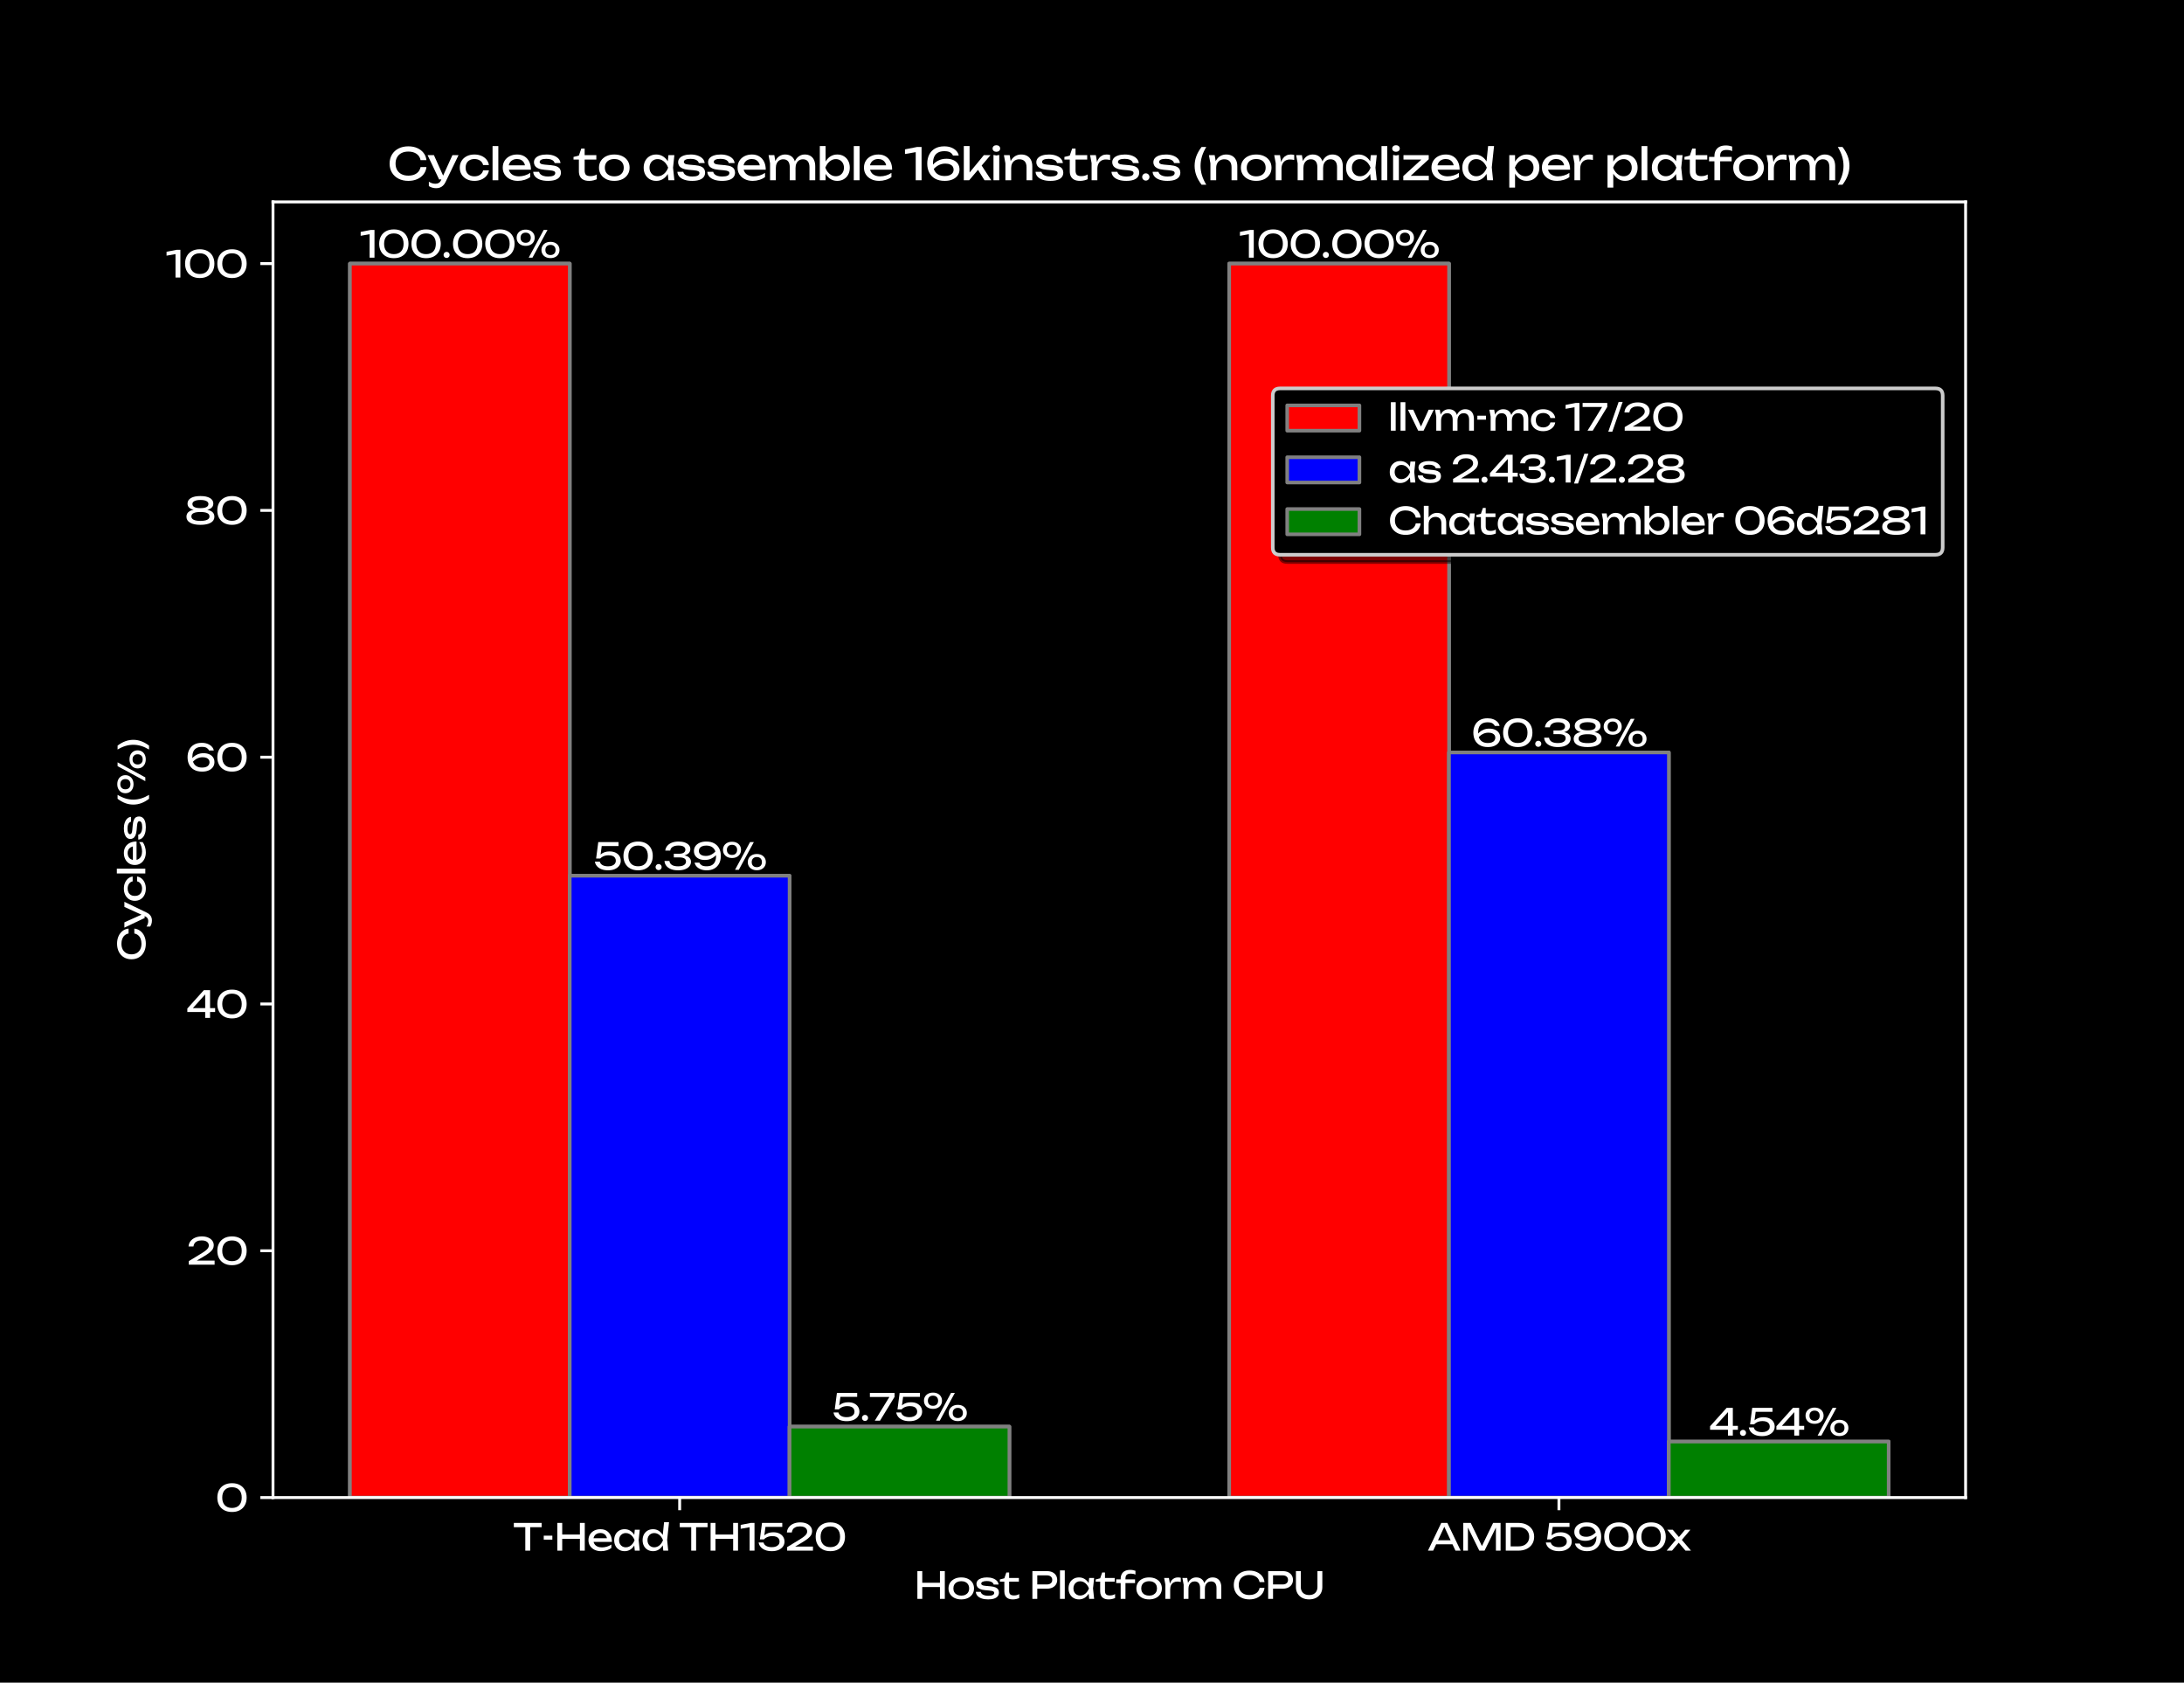 <?xml version="1.0" encoding="utf-8" standalone="no"?>
<!DOCTYPE svg PUBLIC "-//W3C//DTD SVG 1.1//EN"
  "http://www.w3.org/Graphics/SVG/1.1/DTD/svg11.dtd">
<svg xmlns:xlink="http://www.w3.org/1999/xlink" width="604.8pt" height="465.84pt" viewBox="0 0 604.8 465.84" xmlns="http://www.w3.org/2000/svg" version="1.1">
 <defs>
  <style type="text/css">*{stroke-linejoin: round; stroke-linecap: butt}</style>
 </defs>
 <g id="figure_1">
  <g id="patch_1">
   <path d="M 0 465.84 
L 604.8 465.84 
L 604.8 0 
L 0 0 
z
"/>
  </g>
  <g id="axes_1">
   <g id="patch_2">
    <path d="M 75.6 414.598 
L 544.32 414.598 
L 544.32 55.901 
L 75.6 55.901 
z
"/>
   </g>
   <g id="patch_3">
    <path d="M 96.905 414.598 
L 157.778 414.598 
L 157.778 72.982 
L 96.905 72.982 
z
" clip-path="url(#p3892c72a1f)" style="fill: #ff0000; stroke: #808080; stroke-linejoin: miter"/>
   </g>
   <g id="patch_4">
    <path d="M 340.396 414.598 
L 401.269 414.598 
L 401.269 72.982 
L 340.396 72.982 
z
" clip-path="url(#p3892c72a1f)" style="fill: #ff0000; stroke: #808080; stroke-linejoin: miter"/>
   </g>
   <g id="patch_5">
    <path d="M 96.905 414.598 
L 157.778 414.598 
L 157.778 72.982 
L 96.905 72.982 
z
" clip-path="url(#p3892c72a1f)" style="fill: #ff0000; stroke: #808080; stroke-linejoin: miter"/>
   </g>
   <g id="patch_6">
    <path d="M 340.396 414.598 
L 401.269 414.598 
L 401.269 72.982 
L 340.396 72.982 
z
" clip-path="url(#p3892c72a1f)" style="fill: #ff0000; stroke: #808080; stroke-linejoin: miter"/>
   </g>
   <g id="patch_7">
    <path d="M 157.778 414.598 
L 218.651 414.598 
L 218.651 242.454 
L 157.778 242.454 
z
" clip-path="url(#p3892c72a1f)" style="fill: #0000ff; stroke: #808080; stroke-linejoin: miter"/>
   </g>
   <g id="patch_8">
    <path d="M 401.269 414.598 
L 462.142 414.598 
L 462.142 208.328 
L 401.269 208.328 
z
" clip-path="url(#p3892c72a1f)" style="fill: #0000ff; stroke: #808080; stroke-linejoin: miter"/>
   </g>
   <g id="patch_9">
    <path d="M 157.778 414.598 
L 218.651 414.598 
L 218.651 242.454 
L 157.778 242.454 
z
" clip-path="url(#p3892c72a1f)" style="fill: #0000ff; stroke: #808080; stroke-linejoin: miter"/>
   </g>
   <g id="patch_10">
    <path d="M 401.269 414.598 
L 462.142 414.598 
L 462.142 208.328 
L 401.269 208.328 
z
" clip-path="url(#p3892c72a1f)" style="fill: #0000ff; stroke: #808080; stroke-linejoin: miter"/>
   </g>
   <g id="patch_11">
    <path d="M 218.651 414.598 
L 279.524 414.598 
L 279.524 394.957 
L 218.651 394.957 
z
" clip-path="url(#p3892c72a1f)" style="fill: #008000; stroke: #808080; stroke-linejoin: miter"/>
   </g>
   <g id="patch_12">
    <path d="M 462.142 414.598 
L 523.015 414.598 
L 523.015 399.099 
L 462.142 399.099 
z
" clip-path="url(#p3892c72a1f)" style="fill: #008000; stroke: #808080; stroke-linejoin: miter"/>
   </g>
   <g id="patch_13">
    <path d="M 218.651 414.598 
L 279.524 414.598 
L 279.524 394.957 
L 218.651 394.957 
z
" clip-path="url(#p3892c72a1f)" style="fill: #008000; stroke: #808080; stroke-linejoin: miter"/>
   </g>
   <g id="patch_14">
    <path d="M 462.142 414.598 
L 523.015 414.598 
L 523.015 399.099 
L 462.142 399.099 
z
" clip-path="url(#p3892c72a1f)" style="fill: #008000; stroke: #808080; stroke-linejoin: miter"/>
   </g>
   <g id="matplotlib.axis_1">
    <g id="xtick_1">
     <g id="line2d_1">
      <defs>
       <path id="mdda7f7c4c3" d="M 0 0 
L 0 3.5 
" style="stroke: #ffffff; stroke-width: 0.8"/>
      </defs>
      <g>
       <use xlink:href="#mdda7f7c4c3" x="188.215" y="414.598" style="fill: #ffffff; stroke: #ffffff; stroke-width: 0.8"/>
      </g>
     </g>
     <g id="text_1">
      <!-- T-Head TH1520 -->
      <g style="fill: #ffffff" transform="translate(142.129 429.298) scale(0.1 -0.1)">
       <defs>
        <path id="Unbounded-Regular-54" d="M 2086 4410 
L 2931 4410 
L 2931 0 
L 2086 0 
L 2086 4410 
z
M 102 4800 
L 4915 4800 
L 4915 4058 
L 102 4058 
L 102 4800 
z
" transform="scale(0.016)"/>
        <path id="Unbounded-Regular-2d" d="M 378 2592 
L 1869 2592 
L 1869 1907 
L 378 1907 
L 378 2592 
z
" transform="scale(0.016)"/>
        <path id="Unbounded-Regular-48" d="M 538 4800 
L 1382 4800 
L 1382 0 
L 538 0 
L 538 4800 
z
M 4442 4800 
L 5286 4800 
L 5286 0 
L 4442 0 
L 4442 4800 
z
M 992 2790 
L 4845 2790 
L 4845 2048 
L 992 2048 
L 992 2790 
z
" transform="scale(0.016)"/>
        <path id="Unbounded-Regular-65" d="M 2419 -90 
Q 1786 -90 1293 150 
Q 800 390 518 819 
Q 237 1248 237 1818 
Q 237 2381 502 2806 
Q 768 3232 1238 3472 
Q 1709 3712 2317 3712 
Q 2925 3712 3369 3440 
Q 3814 3168 4057 2675 
Q 4301 2182 4301 1517 
L 890 1517 
L 890 2150 
L 3885 2150 
L 3469 1914 
Q 3450 2272 3299 2528 
Q 3149 2784 2896 2921 
Q 2643 3059 2298 3059 
Q 1933 3059 1661 2912 
Q 1389 2765 1235 2499 
Q 1082 2234 1082 1869 
Q 1082 1466 1264 1171 
Q 1446 877 1782 720 
Q 2118 563 2579 563 
Q 2995 563 3430 694 
Q 3866 826 4198 1062 
L 4198 461 
Q 3866 205 3389 57 
Q 2912 -90 2419 -90 
z
" transform="scale(0.016)"/>
        <path id="Unbounded-Regular-61" d="M 3821 0 
L 3680 1344 
L 3846 1811 
L 3680 2272 
L 3821 3622 
L 4678 3622 
L 4486 1811 
L 4678 0 
L 3821 0 
z
M 4077 1811 
Q 3955 1242 3673 813 
Q 3392 384 2979 147 
Q 2566 -90 2061 -90 
Q 1530 -90 1120 150 
Q 710 390 480 819 
Q 250 1248 250 1811 
Q 250 2381 480 2806 
Q 710 3232 1120 3472 
Q 1530 3712 2061 3712 
Q 2566 3712 2979 3475 
Q 3392 3238 3677 2812 
Q 3962 2387 4077 1811 
z
M 1094 1811 
Q 1094 1446 1244 1168 
Q 1395 890 1657 733 
Q 1920 576 2259 576 
Q 2605 576 2899 733 
Q 3194 890 3421 1168 
Q 3648 1446 3782 1811 
Q 3648 2176 3421 2454 
Q 3194 2733 2899 2889 
Q 2605 3046 2259 3046 
Q 1920 3046 1657 2889 
Q 1395 2733 1244 2454 
Q 1094 2176 1094 1811 
z
" transform="scale(0.016)"/>
        <path id="Unbounded-Regular-64" d="M 3834 0 
L 3693 1376 
L 3878 1805 
L 3699 2298 
L 3968 4928 
L 4826 4928 
L 4499 1862 
L 4685 0 
L 3834 0 
z
M 4077 1811 
Q 3955 1242 3673 813 
Q 3392 384 2979 147 
Q 2566 -90 2061 -90 
Q 1530 -90 1120 150 
Q 710 390 480 819 
Q 250 1248 250 1811 
Q 250 2381 480 2806 
Q 710 3232 1120 3472 
Q 1530 3712 2061 3712 
Q 2566 3712 2979 3475 
Q 3392 3238 3677 2812 
Q 3962 2387 4077 1811 
z
M 1094 1811 
Q 1094 1446 1244 1168 
Q 1395 890 1657 733 
Q 1920 576 2259 576 
Q 2605 576 2899 733 
Q 3194 890 3421 1168 
Q 3648 1446 3782 1811 
Q 3648 2176 3421 2454 
Q 3194 2733 2899 2889 
Q 2605 3046 2259 3046 
Q 1920 3046 1657 2889 
Q 1395 2733 1244 2454 
Q 1094 2176 1094 1811 
z
" transform="scale(0.016)"/>
        <path id="Unbounded-Regular-20" transform="scale(0.016)"/>
        <path id="Unbounded-Regular-31" d="M 2451 4800 
L 2451 0 
L 1606 0 
L 1606 4544 
L 2067 4134 
L 58 3782 
L 58 4454 
L 1818 4800 
L 2451 4800 
z
" transform="scale(0.016)"/>
        <path id="Unbounded-Regular-35" d="M 806 4800 
L 4314 4800 
L 4314 4115 
L 1082 4115 
L 1434 4339 
L 1165 2317 
L 915 2310 
Q 1062 2534 1315 2732 
Q 1568 2931 1929 3056 
Q 2291 3181 2746 3181 
Q 3373 3181 3808 2966 
Q 4243 2752 4470 2387 
Q 4698 2022 4698 1562 
Q 4698 1082 4429 710 
Q 4160 339 3670 124 
Q 3181 -90 2509 -90 
Q 1837 -90 1344 108 
Q 851 307 566 649 
Q 282 992 218 1414 
L 1069 1414 
Q 1158 1037 1529 819 
Q 1901 602 2509 602 
Q 2918 602 3216 720 
Q 3514 838 3680 1052 
Q 3846 1267 3846 1562 
Q 3846 1850 3708 2064 
Q 3571 2278 3292 2396 
Q 3014 2515 2586 2515 
Q 2234 2515 1955 2432 
Q 1677 2349 1475 2221 
Q 1274 2093 1139 1952 
L 435 1952 
L 806 4800 
z
" transform="scale(0.016)"/>
        <path id="Unbounded-Regular-32" d="M 269 3149 
Q 307 3680 611 4070 
Q 915 4461 1420 4675 
Q 1926 4890 2573 4890 
Q 3187 4890 3651 4698 
Q 4115 4506 4374 4160 
Q 4634 3814 4634 3360 
Q 4634 3008 4464 2707 
Q 4294 2406 3907 2096 
Q 3520 1786 2861 1395 
L 1267 454 
L 1158 704 
L 4781 704 
L 4781 0 
L 314 0 
L 314 614 
L 2355 1856 
Q 2893 2182 3203 2422 
Q 3514 2662 3648 2873 
Q 3782 3085 3782 3322 
Q 3782 3571 3648 3769 
Q 3514 3968 3242 4083 
Q 2970 4198 2547 4198 
Q 2067 4198 1760 4057 
Q 1453 3917 1302 3677 
Q 1152 3437 1120 3149 
L 269 3149 
z
" transform="scale(0.016)"/>
        <path id="Unbounded-Regular-30" d="M 2861 -90 
Q 2074 -90 1504 220 
Q 934 531 627 1091 
Q 320 1651 320 2400 
Q 320 3149 627 3709 
Q 934 4269 1504 4579 
Q 2074 4890 2861 4890 
Q 3648 4890 4214 4579 
Q 4781 4269 5088 3709 
Q 5395 3149 5395 2400 
Q 5395 1651 5088 1091 
Q 4781 531 4214 220 
Q 3648 -90 2861 -90 
z
M 2861 608 
Q 3661 608 4102 1078 
Q 4544 1549 4544 2400 
Q 4544 3251 4102 3721 
Q 3661 4192 2861 4192 
Q 2061 4192 1616 3721 
Q 1171 3251 1171 2400 
Q 1171 1549 1616 1078 
Q 2061 608 2861 608 
z
" transform="scale(0.016)"/>
       </defs>
       <use xlink:href="#Unbounded-Regular-54"/>
       <use xlink:href="#Unbounded-Regular-2d" x="78.4"/>
       <use xlink:href="#Unbounded-Regular-48" x="113.5"/>
       <use xlink:href="#Unbounded-Regular-65" x="204.5"/>
       <use xlink:href="#Unbounded-Regular-61" x="275.5"/>
       <use xlink:href="#Unbounded-Regular-64" x="354.2"/>
       <use xlink:href="#Unbounded-Regular-20" x="433"/>
       <use xlink:href="#Unbounded-Regular-54" x="459.5"/>
       <use xlink:href="#Unbounded-Regular-48" x="537.9"/>
       <use xlink:href="#Unbounded-Regular-31" x="628.9"/>
       <use xlink:href="#Unbounded-Regular-35" x="676"/>
       <use xlink:href="#Unbounded-Regular-32" x="753.5"/>
       <use xlink:href="#Unbounded-Regular-30" x="832.4"/>
      </g>
     </g>
    </g>
    <g id="xtick_2">
     <g id="line2d_2">
      <g>
       <use xlink:href="#mdda7f7c4c3" x="431.705" y="414.598" style="fill: #ffffff; stroke: #ffffff; stroke-width: 0.8"/>
      </g>
     </g>
     <g id="text_2">
      <!-- AMD 5900x -->
      <g style="fill: #ffffff" transform="translate(395.361 429.298) scale(0.1 -0.1)">
       <defs>
        <path id="Unbounded-Regular-41" d="M 1178 1101 
L 1178 1798 
L 4531 1798 
L 4531 1101 
L 1178 1101 
z
M 3405 4800 
L 5709 0 
L 4806 0 
L 2714 4480 
L 3040 4480 
L 947 0 
L 45 0 
L 2349 4800 
L 3405 4800 
z
" transform="scale(0.016)"/>
        <path id="Unbounded-Regular-4d" d="M 6995 4800 
L 6995 0 
L 6189 0 
L 6189 4544 
L 6451 4531 
L 4218 0 
L 3315 0 
L 1082 4525 
L 1344 4538 
L 1344 0 
L 538 0 
L 538 4800 
L 1830 4800 
L 3981 365 
L 3558 365 
L 5702 4800 
L 6995 4800 
z
" transform="scale(0.016)"/>
        <path id="Unbounded-Regular-44" d="M 2707 4800 
Q 3526 4800 4144 4499 
Q 4762 4198 5107 3657 
Q 5453 3117 5453 2400 
Q 5453 1683 5107 1142 
Q 4762 602 4144 301 
Q 3526 0 2707 0 
L 538 0 
L 538 4800 
L 2707 4800 
z
M 1382 294 
L 915 742 
L 2765 742 
Q 3315 742 3728 950 
Q 4141 1158 4368 1532 
Q 4595 1907 4595 2400 
Q 4595 2899 4368 3270 
Q 4141 3642 3728 3850 
Q 3315 4058 2765 4058 
L 915 4058 
L 1382 4506 
L 1382 294 
z
" transform="scale(0.016)"/>
        <path id="Unbounded-Regular-39" d="M 2502 -90 
Q 1939 -90 1494 83 
Q 1050 256 771 557 
Q 493 858 416 1235 
L 1248 1235 
Q 1350 973 1632 790 
Q 1914 608 2483 608 
Q 3066 608 3427 822 
Q 3789 1037 3958 1433 
Q 4128 1830 4128 2374 
Q 4128 2950 3936 3356 
Q 3744 3763 3366 3977 
Q 2989 4192 2432 4192 
Q 2010 4192 1725 4073 
Q 1440 3955 1296 3747 
Q 1152 3539 1152 3270 
Q 1152 3027 1280 2828 
Q 1408 2630 1677 2515 
Q 1946 2400 2355 2400 
Q 2912 2400 3385 2669 
Q 3859 2938 4173 3366 
L 4531 3104 
Q 4326 2714 3987 2397 
Q 3648 2080 3197 1891 
Q 2746 1702 2189 1702 
Q 1619 1702 1193 1891 
Q 768 2080 534 2429 
Q 301 2778 301 3245 
Q 301 3731 563 4102 
Q 826 4474 1306 4682 
Q 1786 4890 2432 4890 
Q 3258 4890 3821 4573 
Q 4384 4256 4672 3696 
Q 4960 3136 4954 2400 
Q 4960 1670 4675 1110 
Q 4390 550 3843 230 
Q 3296 -90 2502 -90 
z
" transform="scale(0.016)"/>
        <path id="Unbounded-Regular-78" d="M -38 0 
L 1709 2067 
L 1702 1658 
L 64 3622 
L 1018 3622 
L 2259 2150 
L 1907 2150 
L 3155 3622 
L 4077 3622 
L 2406 1645 
L 2374 2125 
L 4179 0 
L 3226 0 
L 1869 1587 
L 2234 1587 
L 890 0 
L -38 0 
z
" transform="scale(0.016)"/>
       </defs>
       <use xlink:href="#Unbounded-Regular-41"/>
       <use xlink:href="#Unbounded-Regular-4d" x="89.9"/>
       <use xlink:href="#Unbounded-Regular-44" x="207.6"/>
       <use xlink:href="#Unbounded-Regular-20" x="297.2"/>
       <use xlink:href="#Unbounded-Regular-35" x="323.7"/>
       <use xlink:href="#Unbounded-Regular-39" x="401.2"/>
       <use xlink:href="#Unbounded-Regular-30" x="483.7"/>
       <use xlink:href="#Unbounded-Regular-30" x="573"/>
       <use xlink:href="#Unbounded-Regular-78" x="662.3"/>
      </g>
     </g>
    </g>
    <g id="text_3">
     <!-- Host Platform CPU -->
     <g style="fill: #ffffff" transform="translate(253.184 442.648) scale(0.1 -0.1)">
      <defs>
       <path id="Unbounded-Regular-6f" d="M 2445 -90 
Q 1786 -90 1290 150 
Q 794 390 515 819 
Q 237 1248 237 1811 
Q 237 2381 515 2806 
Q 794 3232 1290 3472 
Q 1786 3712 2445 3712 
Q 3104 3712 3600 3472 
Q 4096 3232 4374 2806 
Q 4653 2381 4653 1811 
Q 4653 1248 4374 819 
Q 4096 390 3600 150 
Q 3104 -90 2445 -90 
z
M 2445 563 
Q 2867 563 3171 716 
Q 3475 870 3641 1148 
Q 3808 1427 3808 1811 
Q 3808 2195 3641 2473 
Q 3475 2752 3171 2905 
Q 2867 3059 2445 3059 
Q 2029 3059 1721 2905 
Q 1414 2752 1248 2473 
Q 1082 2195 1082 1811 
Q 1082 1427 1248 1148 
Q 1414 870 1721 716 
Q 2029 563 2445 563 
z
" transform="scale(0.016)"/>
       <path id="Unbounded-Regular-73" d="M 4192 1101 
Q 4192 736 3987 467 
Q 3782 198 3366 54 
Q 2950 -90 2323 -90 
Q 1677 -90 1203 73 
Q 730 237 470 534 
Q 211 832 192 1222 
L 1037 1222 
Q 1075 1018 1244 861 
Q 1414 704 1692 621 
Q 1971 538 2330 538 
Q 2848 538 3110 662 
Q 3373 787 3373 1043 
Q 3373 1216 3197 1305 
Q 3021 1395 2534 1440 
L 1824 1504 
Q 1248 1555 915 1712 
Q 582 1869 441 2096 
Q 301 2323 301 2579 
Q 301 2950 531 3200 
Q 762 3450 1171 3581 
Q 1581 3712 2125 3712 
Q 2688 3712 3129 3555 
Q 3571 3398 3833 3120 
Q 4096 2842 4128 2477 
L 3283 2477 
Q 3258 2624 3133 2761 
Q 3008 2899 2755 2992 
Q 2502 3085 2080 3085 
Q 1632 3085 1379 2969 
Q 1126 2854 1126 2630 
Q 1126 2490 1280 2390 
Q 1434 2291 1850 2253 
L 2765 2170 
Q 3315 2118 3625 1974 
Q 3936 1830 4064 1606 
Q 4192 1382 4192 1101 
z
" transform="scale(0.016)"/>
       <path id="Unbounded-Regular-74" d="M 32 2982 
L 32 3360 
L 806 3558 
L 1152 4570 
L 1638 4570 
L 1638 3622 
L 3322 3622 
L 3322 2982 
L 1638 2982 
L 1638 1414 
Q 1638 960 1833 777 
Q 2029 595 2470 595 
Q 2752 595 2969 656 
Q 3187 717 3386 832 
L 3386 147 
Q 3219 64 2915 -13 
Q 2611 -90 2291 -90 
Q 1760 -90 1433 86 
Q 1107 262 956 572 
Q 806 883 806 1286 
L 806 2982 
L 32 2982 
z
" transform="scale(0.016)"/>
       <path id="Unbounded-Regular-50" d="M 3078 4800 
Q 3616 4800 4009 4608 
Q 4403 4416 4617 4073 
Q 4832 3731 4832 3283 
Q 4832 2835 4617 2492 
Q 4403 2150 4009 1958 
Q 3616 1766 3078 1766 
L 922 1766 
L 922 2496 
L 3046 2496 
Q 3482 2496 3728 2707 
Q 3974 2918 3974 3283 
Q 3974 3648 3728 3859 
Q 3482 4070 3046 4070 
L 1005 4070 
L 1382 4493 
L 1382 0 
L 538 0 
L 538 4800 
L 3078 4800 
z
" transform="scale(0.016)"/>
       <path id="Unbounded-Regular-6c" d="M 442 4928 
L 1274 4928 
L 1274 0 
L 442 0 
L 442 4928 
z
" transform="scale(0.016)"/>
       <path id="Unbounded-Regular-66" d="M 2637 4371 
Q 2170 4371 1942 4172 
Q 1715 3974 1715 3526 
L 1715 0 
L 883 0 
L 883 3450 
Q 883 3917 1059 4269 
Q 1235 4621 1603 4819 
Q 1971 5018 2541 5018 
Q 2816 5018 3027 4973 
Q 3238 4928 3443 4858 
L 3443 4205 
Q 3258 4294 3059 4332 
Q 2861 4371 2637 4371 
z
M 109 2733 
L 109 3373 
L 3373 3373 
L 3373 2733 
L 109 2733 
z
" transform="scale(0.016)"/>
       <path id="Unbounded-Regular-72" d="M 269 3622 
L 1101 3622 
L 1318 2304 
L 1318 0 
L 486 0 
L 486 2464 
L 269 3622 
z
M 3155 3648 
L 3155 2918 
Q 3014 2957 2848 2976 
Q 2682 2995 2534 2995 
Q 2182 2995 1907 2841 
Q 1632 2688 1475 2384 
Q 1318 2080 1318 1638 
L 1126 1875 
Q 1152 2259 1257 2595 
Q 1363 2931 1552 3180 
Q 1741 3430 2016 3571 
Q 2291 3712 2656 3712 
Q 2784 3712 2918 3696 
Q 3053 3680 3155 3648 
z
" transform="scale(0.016)"/>
       <path id="Unbounded-Regular-6d" d="M 269 3622 
L 1101 3622 
L 1318 2317 
L 1318 0 
L 486 0 
L 486 2438 
L 269 3622 
z
M 2656 3712 
Q 3136 3712 3472 3507 
Q 3808 3302 3984 2921 
Q 4160 2541 4160 2003 
L 4160 0 
L 3328 0 
L 3328 1869 
Q 3328 2438 3088 2729 
Q 2848 3021 2387 3021 
Q 2061 3021 1821 2864 
Q 1581 2707 1449 2425 
Q 1318 2144 1318 1766 
L 1024 1926 
Q 1082 2490 1302 2886 
Q 1523 3283 1872 3497 
Q 2221 3712 2656 3712 
z
M 5491 3712 
Q 5971 3712 6310 3507 
Q 6650 3302 6826 2921 
Q 7002 2541 7002 2003 
L 7002 0 
L 6170 0 
L 6170 1869 
Q 6170 2438 5930 2729 
Q 5690 3021 5229 3021 
Q 4902 3021 4662 2864 
Q 4422 2707 4291 2425 
Q 4160 2144 4160 1766 
L 3866 1926 
Q 3923 2490 4144 2886 
Q 4365 3283 4713 3497 
Q 5062 3712 5491 3712 
z
" transform="scale(0.016)"/>
       <path id="Unbounded-Regular-43" d="M 5600 1901 
Q 5536 1312 5187 861 
Q 4838 410 4275 160 
Q 3712 -90 2989 -90 
Q 2182 -90 1574 224 
Q 966 538 627 1098 
Q 288 1658 288 2400 
Q 288 3142 627 3702 
Q 966 4262 1574 4576 
Q 2182 4890 2989 4890 
Q 3712 4890 4275 4640 
Q 4838 4390 5187 3942 
Q 5536 3494 5600 2899 
L 4749 2899 
Q 4678 3283 4444 3558 
Q 4211 3834 3840 3984 
Q 3469 4134 2982 4134 
Q 2419 4134 2006 3923 
Q 1594 3712 1370 3321 
Q 1146 2931 1146 2400 
Q 1146 1869 1370 1478 
Q 1594 1088 2006 877 
Q 2419 666 2982 666 
Q 3469 666 3840 813 
Q 4211 960 4444 1238 
Q 4678 1517 4749 1901 
L 5600 1901 
z
" transform="scale(0.016)"/>
       <path id="Unbounded-Regular-55" d="M 1318 2061 
Q 1318 1632 1491 1318 
Q 1664 1005 1987 835 
Q 2310 666 2758 666 
Q 3213 666 3533 835 
Q 3853 1005 4025 1318 
Q 4198 1632 4198 2061 
L 4198 4800 
L 5043 4800 
L 5043 2029 
Q 5043 1395 4755 918 
Q 4467 442 3955 176 
Q 3443 -90 2758 -90 
Q 2080 -90 1565 176 
Q 1050 442 762 918 
Q 474 1395 474 2029 
L 474 4800 
L 1318 4800 
L 1318 2061 
z
" transform="scale(0.016)"/>
      </defs>
      <use xlink:href="#Unbounded-Regular-48"/>
      <use xlink:href="#Unbounded-Regular-6f" x="91"/>
      <use xlink:href="#Unbounded-Regular-73" x="167.4"/>
      <use xlink:href="#Unbounded-Regular-74" x="236.5"/>
      <use xlink:href="#Unbounded-Regular-20" x="292"/>
      <use xlink:href="#Unbounded-Regular-50" x="318.5"/>
      <use xlink:href="#Unbounded-Regular-6c" x="396.4"/>
      <use xlink:href="#Unbounded-Regular-61" x="423.2"/>
      <use xlink:href="#Unbounded-Regular-74" x="501.9"/>
      <use xlink:href="#Unbounded-Regular-66" x="557.4"/>
      <use xlink:href="#Unbounded-Regular-6f" x="611.2"/>
      <use xlink:href="#Unbounded-Regular-72" x="687.6"/>
      <use xlink:href="#Unbounded-Regular-6d" x="738.2"/>
      <use xlink:href="#Unbounded-Regular-20" x="853.7"/>
      <use xlink:href="#Unbounded-Regular-43" x="880.2"/>
      <use xlink:href="#Unbounded-Regular-50" x="971.4"/>
      <use xlink:href="#Unbounded-Regular-55" x="1049.3"/>
     </g>
    </g>
   </g>
   <g id="matplotlib.axis_2">
    <g id="ytick_1">
     <g id="line2d_3">
      <defs>
       <path id="m983c9814fb" d="M 0 0 
L -3.5 0 
" style="stroke: #ffffff; stroke-width: 0.8"/>
      </defs>
      <g>
       <use xlink:href="#m983c9814fb" x="75.6" y="414.598" style="fill: #ffffff; stroke: #ffffff; stroke-width: 0.8"/>
      </g>
     </g>
     <g id="text_4">
      <!-- 0 -->
      <g style="fill: #ffffff" transform="translate(59.67 418.448) scale(0.1 -0.1)">
       <use xlink:href="#Unbounded-Regular-30"/>
      </g>
     </g>
    </g>
    <g id="ytick_2">
     <g id="line2d_4">
      <g>
       <use xlink:href="#m983c9814fb" x="75.6" y="346.274" style="fill: #ffffff; stroke: #ffffff; stroke-width: 0.8"/>
      </g>
     </g>
     <g id="text_5">
      <!-- 20 -->
      <g style="fill: #ffffff" transform="translate(51.78 350.124) scale(0.1 -0.1)">
       <use xlink:href="#Unbounded-Regular-32"/>
       <use xlink:href="#Unbounded-Regular-30" x="78.9"/>
      </g>
     </g>
    </g>
    <g id="ytick_3">
     <g id="line2d_5">
      <g>
       <use xlink:href="#m983c9814fb" x="75.6" y="277.951" style="fill: #ffffff; stroke: #ffffff; stroke-width: 0.8"/>
      </g>
     </g>
     <g id="text_6">
      <!-- 40 -->
      <g style="fill: #ffffff" transform="translate(51.641 281.801) scale(0.1 -0.1)">
       <defs>
        <path id="Unbounded-Regular-34" d="M 4083 4800 
L 4083 0 
L 3238 0 
L 3238 4448 
L 3584 4448 
L 832 1389 
L 813 1690 
L 4960 1690 
L 4960 1011 
L 147 1011 
L 147 1619 
L 3008 4800 
L 4083 4800 
z
" transform="scale(0.016)"/>
       </defs>
       <use xlink:href="#Unbounded-Regular-34"/>
       <use xlink:href="#Unbounded-Regular-30" x="80.3"/>
      </g>
     </g>
    </g>
    <g id="ytick_4">
     <g id="line2d_6">
      <g>
       <use xlink:href="#m983c9814fb" x="75.6" y="209.628" style="fill: #ffffff; stroke: #ffffff; stroke-width: 0.8"/>
      </g>
     </g>
     <g id="text_7">
      <!-- 60 -->
      <g style="fill: #ffffff" transform="translate(51.42 213.478) scale(0.1 -0.1)">
       <defs>
        <path id="Unbounded-Regular-36" d="M 2778 4890 
Q 3347 4890 3788 4717 
Q 4230 4544 4512 4246 
Q 4794 3949 4864 3565 
L 4032 3565 
Q 3930 3827 3648 4009 
Q 3366 4192 2797 4192 
Q 2221 4192 1856 3977 
Q 1491 3763 1321 3369 
Q 1152 2976 1152 2426 
Q 1152 1856 1344 1446 
Q 1536 1037 1913 822 
Q 2291 608 2848 608 
Q 3270 608 3555 726 
Q 3840 845 3984 1056 
Q 4128 1267 4128 1530 
Q 4128 1779 4000 1974 
Q 3872 2170 3606 2285 
Q 3341 2400 2925 2400 
Q 2368 2400 1894 2131 
Q 1421 1862 1107 1434 
L 749 1696 
Q 960 2086 1296 2403 
Q 1632 2720 2083 2909 
Q 2534 3098 3091 3098 
Q 3661 3098 4086 2909 
Q 4512 2720 4745 2374 
Q 4979 2029 4979 1555 
Q 4979 1069 4716 697 
Q 4454 326 3977 118 
Q 3501 -90 2848 -90 
Q 2022 -90 1459 227 
Q 896 544 611 1107 
Q 326 1670 326 2400 
Q 326 3130 608 3693 
Q 890 4256 1437 4573 
Q 1984 4890 2778 4890 
z
" transform="scale(0.016)"/>
       </defs>
       <use xlink:href="#Unbounded-Regular-36"/>
       <use xlink:href="#Unbounded-Regular-30" x="82.5"/>
      </g>
     </g>
    </g>
    <g id="ytick_5">
     <g id="line2d_7">
      <g>
       <use xlink:href="#m983c9814fb" x="75.6" y="141.305" style="fill: #ffffff; stroke: #ffffff; stroke-width: 0.8"/>
      </g>
     </g>
     <g id="text_8">
      <!-- 80 -->
      <g style="fill: #ffffff" transform="translate(51.13 145.155) scale(0.1 -0.1)">
       <defs>
        <path id="Unbounded-Regular-38" d="M 2733 4890 
Q 3802 4890 4384 4544 
Q 4966 4198 4966 3578 
Q 4966 3008 4435 2701 
Q 3904 2394 2950 2413 
L 2950 2547 
Q 4000 2605 4576 2285 
Q 5152 1965 5152 1318 
Q 5152 646 4525 278 
Q 3898 -90 2733 -90 
Q 1574 -90 944 278 
Q 314 646 314 1318 
Q 314 1965 893 2288 
Q 1472 2611 2515 2547 
L 2515 2413 
Q 1568 2394 1033 2701 
Q 499 3008 499 3578 
Q 499 4198 1081 4544 
Q 1664 4890 2733 4890 
z
M 2733 589 
Q 3494 589 3897 784 
Q 4301 979 4301 1363 
Q 4301 1760 3897 1945 
Q 3494 2131 2733 2131 
Q 1971 2131 1568 1945 
Q 1165 1760 1165 1363 
Q 1165 979 1568 784 
Q 1971 589 2733 589 
z
M 2733 2797 
Q 3174 2797 3484 2873 
Q 3795 2950 3958 3110 
Q 4122 3270 4122 3507 
Q 4122 3846 3760 4028 
Q 3398 4211 2733 4211 
Q 2074 4211 1709 4028 
Q 1344 3846 1344 3507 
Q 1344 3270 1507 3110 
Q 1670 2950 1980 2873 
Q 2291 2797 2733 2797 
z
" transform="scale(0.016)"/>
       </defs>
       <use xlink:href="#Unbounded-Regular-38"/>
       <use xlink:href="#Unbounded-Regular-30" x="85.4"/>
      </g>
     </g>
    </g>
    <g id="ytick_6">
     <g id="line2d_8">
      <g>
       <use xlink:href="#m983c9814fb" x="75.6" y="72.982" style="fill: #ffffff; stroke: #ffffff; stroke-width: 0.8"/>
      </g>
     </g>
     <g id="text_9">
      <!-- 100 -->
      <g style="fill: #ffffff" transform="translate(46.031 76.832) scale(0.1 -0.1)">
       <use xlink:href="#Unbounded-Regular-31"/>
       <use xlink:href="#Unbounded-Regular-30" x="47.1"/>
       <use xlink:href="#Unbounded-Regular-30" x="136.4"/>
      </g>
     </g>
    </g>
    <g id="text_10">
     <!-- Cycles (%) -->
     <g style="fill: #ffffff" transform="translate(40.241 266.038) rotate(-90) scale(0.1 -0.1)">
      <defs>
       <path id="Unbounded-Regular-79" d="M 1312 -1146 
Q 992 -1146 733 -1066 
Q 474 -986 250 -845 
L 250 -211 
Q 493 -365 713 -435 
Q 934 -506 1210 -506 
Q 1472 -506 1677 -387 
Q 1882 -269 2016 26 
L 3648 3622 
L 4531 3622 
L 2656 -256 
Q 2502 -576 2294 -771 
Q 2086 -966 1840 -1056 
Q 1594 -1146 1312 -1146 
z
M 1728 115 
L 64 3622 
L 979 3622 
L 2554 115 
L 1728 115 
z
" transform="scale(0.016)"/>
       <path id="Unbounded-Regular-63" d="M 4442 1427 
Q 4378 979 4090 636 
Q 3802 294 3354 102 
Q 2906 -90 2355 -90 
Q 1728 -90 1251 150 
Q 774 390 505 819 
Q 237 1248 237 1811 
Q 237 2374 505 2803 
Q 774 3232 1251 3472 
Q 1728 3712 2355 3712 
Q 2906 3712 3354 3520 
Q 3802 3328 4090 2985 
Q 4378 2643 4442 2189 
L 3603 2189 
Q 3514 2598 3174 2828 
Q 2835 3059 2355 3059 
Q 1971 3059 1683 2908 
Q 1395 2758 1238 2480 
Q 1082 2202 1082 1811 
Q 1082 1427 1238 1145 
Q 1395 864 1683 713 
Q 1971 563 2355 563 
Q 2842 563 3181 800 
Q 3520 1037 3603 1427 
L 4442 1427 
z
" transform="scale(0.016)"/>
       <path id="Unbounded-Regular-28" d="M 1280 4800 
L 1958 4800 
Q 1536 4102 1334 3433 
Q 1133 2765 1133 2074 
Q 1133 1395 1334 726 
Q 1536 58 1958 -646 
L 1280 -646 
Q 774 19 524 688 
Q 275 1357 275 2074 
Q 275 2797 524 3469 
Q 774 4141 1280 4800 
z
" transform="scale(0.016)"/>
       <path id="Unbounded-Regular-25" d="M 1734 2042 
Q 1274 2042 922 2218 
Q 570 2394 371 2714 
Q 173 3034 173 3450 
Q 173 3866 371 4182 
Q 570 4499 922 4675 
Q 1274 4851 1734 4851 
Q 2202 4851 2550 4675 
Q 2899 4499 3097 4182 
Q 3296 3866 3296 3450 
Q 3296 3034 3097 2714 
Q 2899 2394 2550 2218 
Q 2202 2042 1734 2042 
z
M 1734 2573 
Q 2144 2573 2381 2806 
Q 2618 3040 2618 3450 
Q 2618 3853 2381 4089 
Q 2144 4326 1734 4326 
Q 1325 4326 1088 4089 
Q 851 3853 851 3450 
Q 851 3040 1088 2806 
Q 1325 2573 1734 2573 
z
M 6029 -77 
Q 5568 -77 5216 99 
Q 4864 275 4665 595 
Q 4467 915 4467 1331 
Q 4467 1747 4665 2064 
Q 4864 2381 5216 2557 
Q 5568 2733 6029 2733 
Q 6496 2733 6845 2557 
Q 7194 2381 7392 2064 
Q 7590 1747 7590 1331 
Q 7590 915 7392 595 
Q 7194 275 6845 99 
Q 6496 -77 6029 -77 
z
M 6029 454 
Q 6438 454 6675 688 
Q 6912 922 6912 1331 
Q 6912 1734 6675 1971 
Q 6438 2208 6029 2208 
Q 5619 2208 5382 1971 
Q 5146 1734 5146 1331 
Q 5146 922 5382 688 
Q 5619 454 6029 454 
z
M 4858 4800 
L 5517 4800 
L 2912 0 
L 2259 0 
L 4858 4800 
z
" transform="scale(0.016)"/>
       <path id="Unbounded-Regular-29" d="M 838 4800 
Q 1344 4141 1593 3469 
Q 1843 2797 1843 2074 
Q 1843 1357 1593 688 
Q 1344 19 838 -646 
L 160 -646 
Q 582 58 784 726 
Q 986 1395 986 2074 
Q 986 2765 784 3433 
Q 582 4102 160 4800 
L 838 4800 
z
" transform="scale(0.016)"/>
      </defs>
      <use xlink:href="#Unbounded-Regular-43"/>
      <use xlink:href="#Unbounded-Regular-79" x="91.2"/>
      <use xlink:href="#Unbounded-Regular-63" x="162.7"/>
      <use xlink:href="#Unbounded-Regular-6c" x="235.1"/>
      <use xlink:href="#Unbounded-Regular-65" x="261.9"/>
      <use xlink:href="#Unbounded-Regular-73" x="332.9"/>
      <use xlink:href="#Unbounded-Regular-20" x="402"/>
      <use xlink:href="#Unbounded-Regular-28" x="428.5"/>
      <use xlink:href="#Unbounded-Regular-25" x="461.6"/>
      <use xlink:href="#Unbounded-Regular-29" x="582.7"/>
     </g>
    </g>
   </g>
   <g id="patch_15">
    <path d="M 75.6 414.598 
L 75.6 55.901 
" style="fill: none; stroke: #ffffff; stroke-width: 0.8; stroke-linejoin: miter; stroke-linecap: square"/>
   </g>
   <g id="patch_16">
    <path d="M 544.32 414.598 
L 544.32 55.901 
" style="fill: none; stroke: #ffffff; stroke-width: 0.8; stroke-linejoin: miter; stroke-linecap: square"/>
   </g>
   <g id="patch_17">
    <path d="M 75.6 414.598 
L 544.32 414.598 
" style="fill: none; stroke: #ffffff; stroke-width: 0.8; stroke-linejoin: miter; stroke-linecap: square"/>
   </g>
   <g id="patch_18">
    <path d="M 75.6 55.901 
L 544.32 55.901 
" style="fill: none; stroke: #ffffff; stroke-width: 0.8; stroke-linejoin: miter; stroke-linecap: square"/>
   </g>
   <g id="text_11">
    <!-- 100.00% -->
    <g style="fill: #ffffff" transform="translate(99.783 71.332) scale(0.1 -0.1)">
     <defs>
      <path id="Unbounded-Regular-2e" d="M 826 -51 
Q 678 -51 560 19 
Q 442 90 371 208 
Q 301 326 301 474 
Q 301 621 371 739 
Q 442 858 560 928 
Q 678 998 826 998 
Q 973 998 1091 928 
Q 1210 858 1280 739 
Q 1350 621 1350 474 
Q 1350 326 1280 208 
Q 1210 90 1091 19 
Q 973 -51 826 -51 
z
" transform="scale(0.016)"/>
     </defs>
     <use xlink:href="#Unbounded-Regular-31"/>
     <use xlink:href="#Unbounded-Regular-30" x="47.1"/>
     <use xlink:href="#Unbounded-Regular-30" x="136.4"/>
     <use xlink:href="#Unbounded-Regular-2e" x="225.7"/>
     <use xlink:href="#Unbounded-Regular-30" x="251.5"/>
     <use xlink:href="#Unbounded-Regular-30" x="340.8"/>
     <use xlink:href="#Unbounded-Regular-25" x="430.1"/>
    </g>
   </g>
   <g id="text_12">
    <!-- 100.00% -->
    <g style="fill: #ffffff" transform="translate(343.274 71.332) scale(0.1 -0.1)">
     <use xlink:href="#Unbounded-Regular-31"/>
     <use xlink:href="#Unbounded-Regular-30" x="47.1"/>
     <use xlink:href="#Unbounded-Regular-30" x="136.4"/>
     <use xlink:href="#Unbounded-Regular-2e" x="225.7"/>
     <use xlink:href="#Unbounded-Regular-30" x="251.5"/>
     <use xlink:href="#Unbounded-Regular-30" x="340.8"/>
     <use xlink:href="#Unbounded-Regular-25" x="430.1"/>
    </g>
   </g>
   <g id="text_13">
    <!-- 50.39% -->
    <g style="fill: #ffffff" transform="translate(164.385 240.804) scale(0.1 -0.1)">
     <defs>
      <path id="Unbounded-Regular-33" d="M 365 3322 
Q 410 3763 688 4118 
Q 966 4474 1468 4682 
Q 1971 4890 2669 4890 
Q 3290 4890 3747 4726 
Q 4205 4563 4454 4272 
Q 4704 3981 4704 3584 
Q 4704 3251 4509 2985 
Q 4314 2720 3917 2566 
Q 3520 2413 2925 2413 
L 2925 2534 
Q 3514 2560 3936 2429 
Q 4358 2298 4585 2032 
Q 4813 1766 4813 1382 
Q 4813 954 4550 621 
Q 4288 288 3792 99 
Q 3296 -90 2579 -90 
Q 1882 -90 1363 112 
Q 845 314 553 678 
Q 262 1043 230 1530 
L 1082 1530 
Q 1139 1082 1516 842 
Q 1894 602 2579 602 
Q 3264 602 3609 826 
Q 3955 1050 3955 1440 
Q 3955 1670 3836 1827 
Q 3718 1984 3446 2067 
Q 3174 2150 2714 2150 
L 1843 2150 
L 1843 2778 
L 2714 2778 
Q 3309 2778 3577 2973 
Q 3846 3168 3846 3475 
Q 3846 3814 3548 4006 
Q 3251 4198 2624 4198 
Q 2010 4198 1648 3971 
Q 1286 3744 1216 3322 
L 365 3322 
z
" transform="scale(0.016)"/>
     </defs>
     <use xlink:href="#Unbounded-Regular-35"/>
     <use xlink:href="#Unbounded-Regular-30" x="77.5"/>
     <use xlink:href="#Unbounded-Regular-2e" x="166.8"/>
     <use xlink:href="#Unbounded-Regular-33" x="192.6"/>
     <use xlink:href="#Unbounded-Regular-39" x="273"/>
     <use xlink:href="#Unbounded-Regular-25" x="355.5"/>
    </g>
   </g>
   <g id="text_14">
    <!-- 60.38% -->
    <g style="fill: #ffffff" transform="translate(407.48 206.678) scale(0.1 -0.1)">
     <use xlink:href="#Unbounded-Regular-36"/>
     <use xlink:href="#Unbounded-Regular-30" x="82.5"/>
     <use xlink:href="#Unbounded-Regular-2e" x="171.8"/>
     <use xlink:href="#Unbounded-Regular-33" x="197.6"/>
     <use xlink:href="#Unbounded-Regular-38" x="278"/>
     <use xlink:href="#Unbounded-Regular-25" x="363.4"/>
    </g>
   </g>
   <g id="text_15">
    <!-- 5.75% -->
    <g style="fill: #ffffff" transform="translate(230.472 393.307) scale(0.1 -0.1)">
     <defs>
      <path id="Unbounded-Regular-37" d="M 909 0 
L 3584 4346 
L 3578 4096 
L 58 4096 
L 58 4800 
L 4326 4800 
L 4326 4115 
L 1811 0 
L 909 0 
z
" transform="scale(0.016)"/>
     </defs>
     <use xlink:href="#Unbounded-Regular-35"/>
     <use xlink:href="#Unbounded-Regular-2e" x="77.5"/>
     <use xlink:href="#Unbounded-Regular-37" x="103.3"/>
     <use xlink:href="#Unbounded-Regular-35" x="173.7"/>
     <use xlink:href="#Unbounded-Regular-25" x="251.2"/>
    </g>
   </g>
   <g id="text_16">
    <!-- 4.54% -->
    <g style="fill: #ffffff" transform="translate(473.329 397.449) scale(0.1 -0.1)">
     <use xlink:href="#Unbounded-Regular-34"/>
     <use xlink:href="#Unbounded-Regular-2e" x="80.3"/>
     <use xlink:href="#Unbounded-Regular-35" x="106.1"/>
     <use xlink:href="#Unbounded-Regular-34" x="183.6"/>
     <use xlink:href="#Unbounded-Regular-25" x="263.9"/>
    </g>
   </g>
   <g id="text_17">
    <!-- Cycles to assemble 16kinstrs.s (normalized per platform) -->
    <g style="fill: #ffffff" transform="translate(107.339 49.901) scale(0.12 -0.12)">
     <defs>
      <path id="Unbounded-Regular-62" d="M 442 4928 
L 1274 4928 
L 1274 2374 
L 1146 2138 
L 1146 1466 
L 1274 1197 
L 1274 0 
L 442 0 
L 442 4928 
z
M 941 1811 
Q 1062 2387 1344 2812 
Q 1626 3238 2038 3475 
Q 2451 3712 2957 3712 
Q 3488 3712 3897 3472 
Q 4307 3232 4537 2806 
Q 4768 2381 4768 1811 
Q 4768 1248 4537 819 
Q 4307 390 3897 150 
Q 3488 -90 2957 -90 
Q 2451 -90 2038 147 
Q 1626 384 1344 813 
Q 1062 1242 941 1811 
z
M 3923 1811 
Q 3923 2176 3772 2454 
Q 3622 2733 3360 2889 
Q 3098 3046 2758 3046 
Q 2419 3046 2121 2889 
Q 1824 2733 1600 2454 
Q 1376 2176 1235 1811 
Q 1376 1446 1600 1168 
Q 1824 890 2121 733 
Q 2419 576 2758 576 
Q 3098 576 3360 733 
Q 3622 890 3772 1168 
Q 3923 1446 3923 1811 
z
" transform="scale(0.016)"/>
      <path id="Unbounded-Regular-6b" d="M 1274 723 
L 1030 813 
L 3334 3622 
L 4294 3622 
L 1216 0 
L 442 0 
L 442 4928 
L 1274 4928 
L 1274 723 
z
M 2304 1792 
L 2886 2317 
L 4403 0 
L 3424 0 
L 2304 1792 
z
" transform="scale(0.016)"/>
      <path id="Unbounded-Regular-69" d="M 442 3648 
L 858 3571 
L 1274 3648 
L 1274 0 
L 442 0 
L 442 3648 
z
M 858 4102 
Q 621 4102 467 4233 
Q 314 4365 314 4576 
Q 314 4787 467 4918 
Q 621 5050 858 5050 
Q 1101 5050 1251 4918 
Q 1402 4787 1402 4576 
Q 1402 4365 1251 4233 
Q 1101 4102 858 4102 
z
" transform="scale(0.016)"/>
      <path id="Unbounded-Regular-6e" d="M 269 3622 
L 1101 3622 
L 1318 2317 
L 1318 0 
L 486 0 
L 486 2438 
L 269 3622 
z
M 2758 3712 
Q 3270 3712 3628 3507 
Q 3987 3302 4176 2921 
Q 4365 2541 4365 2003 
L 4365 0 
L 3533 0 
L 3533 1869 
Q 3533 2438 3267 2729 
Q 3002 3021 2490 3021 
Q 2138 3021 1872 2864 
Q 1606 2707 1462 2425 
Q 1318 2144 1318 1766 
L 1024 1926 
Q 1082 2490 1318 2886 
Q 1555 3283 1926 3497 
Q 2298 3712 2758 3712 
z
" transform="scale(0.016)"/>
      <path id="Unbounded-Regular-7a" d="M 237 0 
L 237 602 
L 3066 3187 
L 3584 2982 
L 262 2982 
L 262 3622 
L 3904 3622 
L 3904 3021 
L 1082 435 
L 634 640 
L 3917 640 
L 3917 0 
L 237 0 
z
" transform="scale(0.016)"/>
      <path id="Unbounded-Regular-70" d="M 442 3622 
L 1274 3622 
L 1274 2362 
L 1235 2234 
L 1235 1504 
L 1274 1280 
L 1274 -1056 
L 442 -1056 
L 442 3622 
z
M 954 1811 
Q 1075 2387 1356 2812 
Q 1638 3238 2051 3475 
Q 2464 3712 2970 3712 
Q 3501 3712 3910 3472 
Q 4320 3232 4550 2806 
Q 4781 2381 4781 1811 
Q 4781 1248 4550 819 
Q 4320 390 3910 150 
Q 3501 -90 2970 -90 
Q 2464 -90 2054 147 
Q 1645 384 1360 813 
Q 1075 1242 954 1811 
z
M 3936 1811 
Q 3936 2176 3785 2454 
Q 3635 2733 3372 2889 
Q 3110 3046 2771 3046 
Q 2432 3046 2134 2889 
Q 1837 2733 1613 2454 
Q 1389 2176 1248 1811 
Q 1389 1446 1613 1168 
Q 1837 890 2134 733 
Q 2432 576 2771 576 
Q 3110 576 3372 733 
Q 3635 890 3785 1168 
Q 3936 1446 3936 1811 
z
" transform="scale(0.016)"/>
     </defs>
     <use xlink:href="#Unbounded-Regular-43"/>
     <use xlink:href="#Unbounded-Regular-79" x="91.2"/>
     <use xlink:href="#Unbounded-Regular-63" x="162.7"/>
     <use xlink:href="#Unbounded-Regular-6c" x="235.1"/>
     <use xlink:href="#Unbounded-Regular-65" x="261.9"/>
     <use xlink:href="#Unbounded-Regular-73" x="332.9"/>
     <use xlink:href="#Unbounded-Regular-20" x="402"/>
     <use xlink:href="#Unbounded-Regular-74" x="428.5"/>
     <use xlink:href="#Unbounded-Regular-6f" x="484"/>
     <use xlink:href="#Unbounded-Regular-20" x="560.4"/>
     <use xlink:href="#Unbounded-Regular-61" x="586.9"/>
     <use xlink:href="#Unbounded-Regular-73" x="665.6"/>
     <use xlink:href="#Unbounded-Regular-73" x="734.7"/>
     <use xlink:href="#Unbounded-Regular-65" x="803.8"/>
     <use xlink:href="#Unbounded-Regular-6d" x="874.8"/>
     <use xlink:href="#Unbounded-Regular-62" x="990.3"/>
     <use xlink:href="#Unbounded-Regular-6c" x="1068.7"/>
     <use xlink:href="#Unbounded-Regular-65" x="1095.5"/>
     <use xlink:href="#Unbounded-Regular-20" x="1166.5"/>
     <use xlink:href="#Unbounded-Regular-31" x="1193"/>
     <use xlink:href="#Unbounded-Regular-36" x="1240.1"/>
     <use xlink:href="#Unbounded-Regular-6b" x="1322.6"/>
     <use xlink:href="#Unbounded-Regular-69" x="1391.1"/>
     <use xlink:href="#Unbounded-Regular-6e" x="1417.9"/>
     <use xlink:href="#Unbounded-Regular-73" x="1492.2"/>
     <use xlink:href="#Unbounded-Regular-74" x="1561.3"/>
     <use xlink:href="#Unbounded-Regular-72" x="1616.8"/>
     <use xlink:href="#Unbounded-Regular-73" x="1667.4"/>
     <use xlink:href="#Unbounded-Regular-2e" x="1736.5"/>
     <use xlink:href="#Unbounded-Regular-73" x="1762.3"/>
     <use xlink:href="#Unbounded-Regular-20" x="1831.4"/>
     <use xlink:href="#Unbounded-Regular-28" x="1857.9"/>
     <use xlink:href="#Unbounded-Regular-6e" x="1891"/>
     <use xlink:href="#Unbounded-Regular-6f" x="1965.3"/>
     <use xlink:href="#Unbounded-Regular-72" x="2041.7"/>
     <use xlink:href="#Unbounded-Regular-6d" x="2092.3"/>
     <use xlink:href="#Unbounded-Regular-61" x="2207.8"/>
     <use xlink:href="#Unbounded-Regular-6c" x="2286.5"/>
     <use xlink:href="#Unbounded-Regular-69" x="2313.3"/>
     <use xlink:href="#Unbounded-Regular-7a" x="2340.1"/>
     <use xlink:href="#Unbounded-Regular-65" x="2405.1"/>
     <use xlink:href="#Unbounded-Regular-64" x="2476.099"/>
     <use xlink:href="#Unbounded-Regular-20" x="2554.899"/>
     <use xlink:href="#Unbounded-Regular-70" x="2581.399"/>
     <use xlink:href="#Unbounded-Regular-65" x="2659.999"/>
     <use xlink:href="#Unbounded-Regular-72" x="2730.999"/>
     <use xlink:href="#Unbounded-Regular-20" x="2781.599"/>
     <use xlink:href="#Unbounded-Regular-70" x="2808.099"/>
     <use xlink:href="#Unbounded-Regular-6c" x="2886.699"/>
     <use xlink:href="#Unbounded-Regular-61" x="2913.499"/>
     <use xlink:href="#Unbounded-Regular-74" x="2992.199"/>
     <use xlink:href="#Unbounded-Regular-66" x="3047.699"/>
     <use xlink:href="#Unbounded-Regular-6f" x="3101.499"/>
     <use xlink:href="#Unbounded-Regular-72" x="3177.899"/>
     <use xlink:href="#Unbounded-Regular-6d" x="3228.499"/>
     <use xlink:href="#Unbounded-Regular-29" x="3343.999"/>
    </g>
   </g>
   <g id="legend_1">
    <g id="patch_19">
     <path d="M 356.458 155.581 
L 537.976 155.581 
Q 539.976 155.581 539.976 153.581 
L 539.976 111.531 
Q 539.976 109.531 537.976 109.531 
L 356.458 109.531 
Q 354.458 109.531 354.458 111.531 
L 354.458 153.581 
Q 354.458 155.581 356.458 155.581 
z
" style="opacity: 0.5; stroke: #000000; stroke-linejoin: miter"/>
    </g>
    <g id="patch_20">
     <path d="M 354.458 153.581 
L 535.976 153.581 
Q 537.976 153.581 537.976 151.581 
L 537.976 109.531 
Q 537.976 107.531 535.976 107.531 
L 354.458 107.531 
Q 352.458 107.531 352.458 109.531 
L 352.458 151.581 
Q 352.458 153.581 354.458 153.581 
z
" style="stroke: #cccccc; stroke-linejoin: miter"/>
    </g>
    <g id="patch_21">
     <path d="M 356.458 119.231 
L 376.458 119.231 
L 376.458 112.231 
L 356.458 112.231 
z
" style="fill: #ff0000; stroke: #808080; stroke-linejoin: miter"/>
    </g>
    <g id="text_18">
     <!-- llvm-mc 17/20 -->
     <g style="fill: #ffffff" transform="translate(384.458 119.231) scale(0.1 -0.1)">
      <defs>
       <path id="Unbounded-Regular-76" d="M 2464 371 
L 2144 371 
L 3629 3622 
L 4518 3622 
L 2752 0 
L 1818 0 
L 51 3622 
L 966 3622 
L 2464 371 
z
" transform="scale(0.016)"/>
       <path id="Unbounded-Regular-2f" d="M 1894 4973 
L 2592 4973 
L 800 -173 
L 102 -173 
L 1894 4973 
z
" transform="scale(0.016)"/>
      </defs>
      <use xlink:href="#Unbounded-Regular-6c"/>
      <use xlink:href="#Unbounded-Regular-6c" x="26.8"/>
      <use xlink:href="#Unbounded-Regular-76" x="53.6"/>
      <use xlink:href="#Unbounded-Regular-6d" x="125"/>
      <use xlink:href="#Unbounded-Regular-2d" x="240.5"/>
      <use xlink:href="#Unbounded-Regular-6d" x="275.6"/>
      <use xlink:href="#Unbounded-Regular-63" x="391.1"/>
      <use xlink:href="#Unbounded-Regular-20" x="463.5"/>
      <use xlink:href="#Unbounded-Regular-31" x="490"/>
      <use xlink:href="#Unbounded-Regular-37" x="537.1"/>
      <use xlink:href="#Unbounded-Regular-2f" x="607.5"/>
      <use xlink:href="#Unbounded-Regular-32" x="649.6"/>
      <use xlink:href="#Unbounded-Regular-30" x="728.5"/>
     </g>
    </g>
    <g id="patch_22">
     <path d="M 356.458 133.581 
L 376.458 133.581 
L 376.458 126.581 
L 356.458 126.581 
z
" style="fill: #0000ff; stroke: #808080; stroke-linejoin: miter"/>
    </g>
    <g id="text_19">
     <!-- as 2.43.1/2.28 -->
     <g style="fill: #ffffff" transform="translate(384.458 133.581) scale(0.1 -0.1)">
      <use xlink:href="#Unbounded-Regular-61"/>
      <use xlink:href="#Unbounded-Regular-73" x="78.7"/>
      <use xlink:href="#Unbounded-Regular-20" x="147.8"/>
      <use xlink:href="#Unbounded-Regular-32" x="174.3"/>
      <use xlink:href="#Unbounded-Regular-2e" x="253.2"/>
      <use xlink:href="#Unbounded-Regular-34" x="279"/>
      <use xlink:href="#Unbounded-Regular-33" x="359.3"/>
      <use xlink:href="#Unbounded-Regular-2e" x="439.7"/>
      <use xlink:href="#Unbounded-Regular-31" x="465.5"/>
      <use xlink:href="#Unbounded-Regular-2f" x="512.6"/>
      <use xlink:href="#Unbounded-Regular-32" x="554.7"/>
      <use xlink:href="#Unbounded-Regular-2e" x="633.6"/>
      <use xlink:href="#Unbounded-Regular-32" x="659.4"/>
      <use xlink:href="#Unbounded-Regular-38" x="738.3"/>
     </g>
    </g>
    <g id="patch_23">
     <path d="M 356.458 147.931 
L 376.458 147.931 
L 376.458 140.931 
L 356.458 140.931 
z
" style="fill: #008000; stroke: #808080; stroke-linejoin: miter"/>
    </g>
    <g id="text_20">
     <!-- Chatassembler 06d5281 -->
     <g style="fill: #ffffff" transform="translate(384.458 147.931) scale(0.1 -0.1)">
      <defs>
       <path id="Unbounded-Regular-68" d="M 442 4928 
L 1274 4928 
L 1274 0 
L 442 0 
L 442 4928 
z
M 2714 3712 
Q 3226 3712 3584 3507 
Q 3942 3302 4131 2921 
Q 4320 2541 4320 2003 
L 4320 0 
L 3488 0 
L 3488 1869 
Q 3488 2438 3222 2729 
Q 2957 3021 2445 3021 
Q 2093 3021 1827 2864 
Q 1562 2707 1418 2425 
Q 1274 2144 1274 1766 
L 979 1926 
Q 1037 2490 1273 2886 
Q 1510 3283 1881 3497 
Q 2253 3712 2714 3712 
z
" transform="scale(0.016)"/>
      </defs>
      <use xlink:href="#Unbounded-Regular-43"/>
      <use xlink:href="#Unbounded-Regular-68" x="91.2"/>
      <use xlink:href="#Unbounded-Regular-61" x="164.8"/>
      <use xlink:href="#Unbounded-Regular-74" x="243.5"/>
      <use xlink:href="#Unbounded-Regular-61" x="299"/>
      <use xlink:href="#Unbounded-Regular-73" x="377.7"/>
      <use xlink:href="#Unbounded-Regular-73" x="446.8"/>
      <use xlink:href="#Unbounded-Regular-65" x="515.9"/>
      <use xlink:href="#Unbounded-Regular-6d" x="586.9"/>
      <use xlink:href="#Unbounded-Regular-62" x="702.4"/>
      <use xlink:href="#Unbounded-Regular-6c" x="780.8"/>
      <use xlink:href="#Unbounded-Regular-65" x="807.6"/>
      <use xlink:href="#Unbounded-Regular-72" x="878.6"/>
      <use xlink:href="#Unbounded-Regular-20" x="929.2"/>
      <use xlink:href="#Unbounded-Regular-30" x="955.7"/>
      <use xlink:href="#Unbounded-Regular-36" x="1045"/>
      <use xlink:href="#Unbounded-Regular-64" x="1127.5"/>
      <use xlink:href="#Unbounded-Regular-35" x="1206.3"/>
      <use xlink:href="#Unbounded-Regular-32" x="1283.8"/>
      <use xlink:href="#Unbounded-Regular-38" x="1362.7"/>
      <use xlink:href="#Unbounded-Regular-31" x="1448.1"/>
     </g>
    </g>
   </g>
  </g>
 </g>
 <defs>
  <clipPath id="p3892c72a1f">
   <rect x="75.6" y="55.901" width="468.72" height="358.697"/>
  </clipPath>
 </defs>
</svg>
